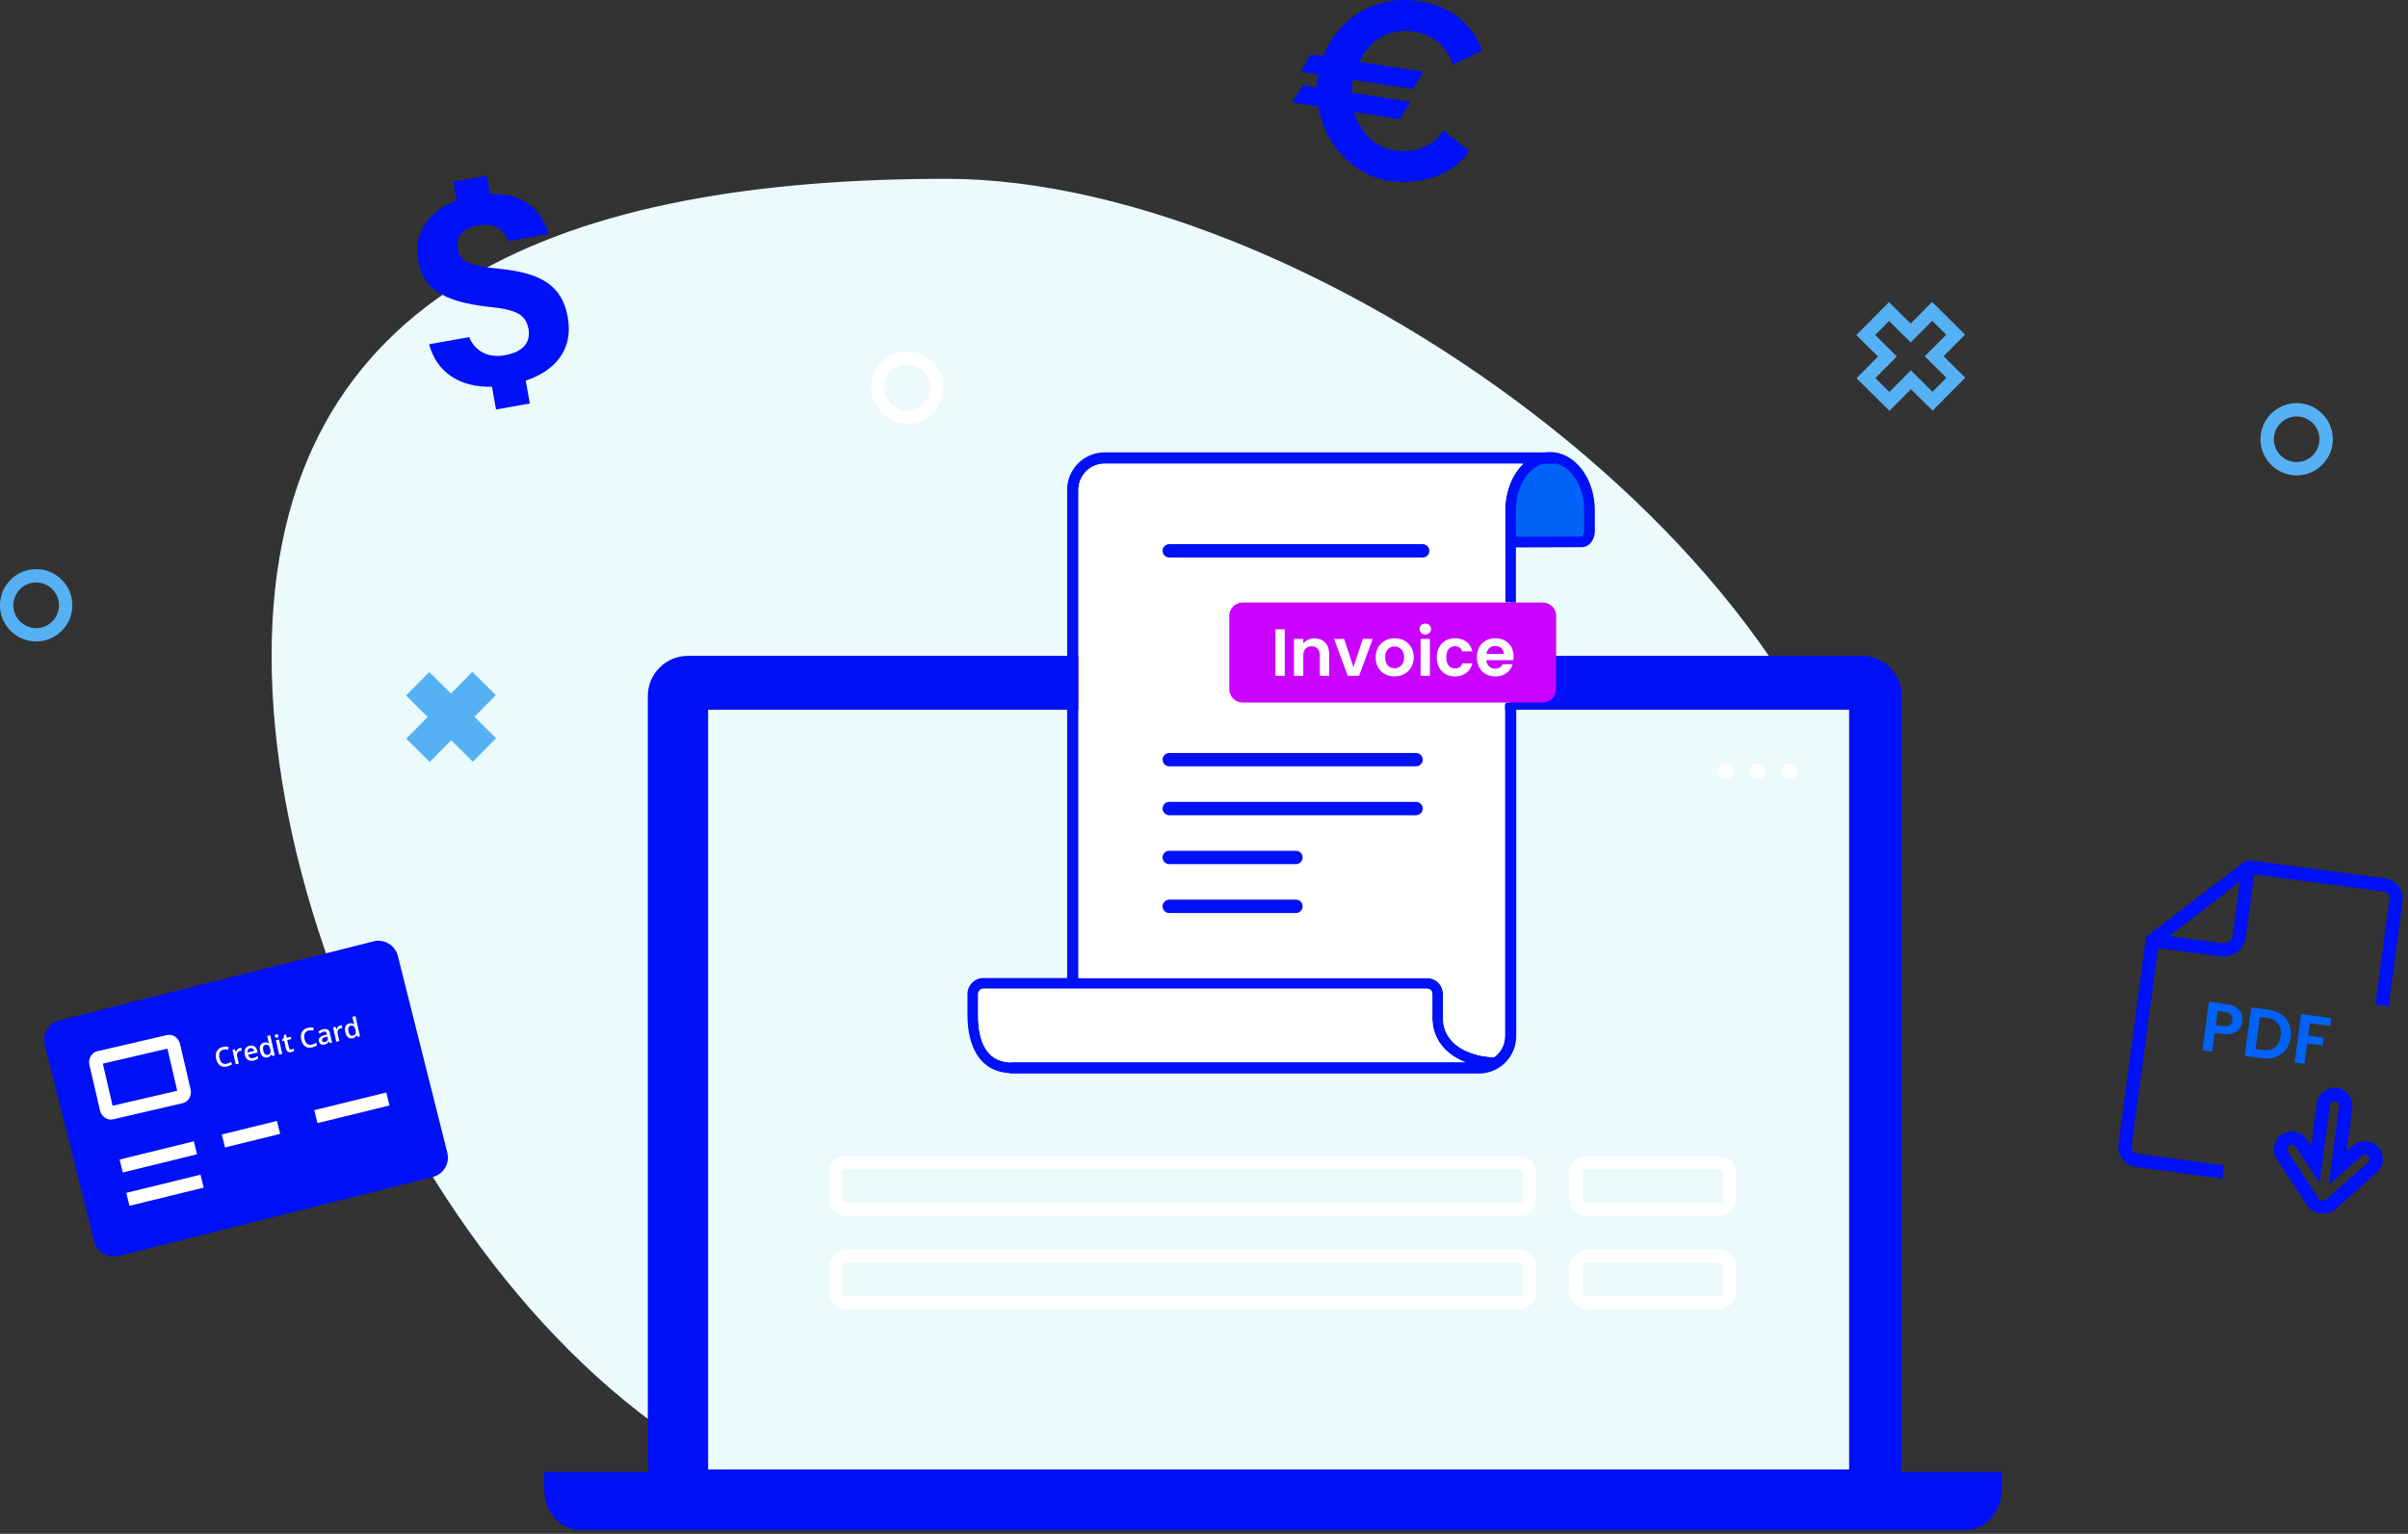 <svg width="361" height="230" viewBox="0 0 361 230" fill="none" xmlns="http://www.w3.org/2000/svg">
<rect x="0" y="0" width="361" height="230" fill="#333333" stroke="none"/>
<g clip-path="url(#clip0_5551:117065)">
<path d="M281.147 143.205C281.147 199.075 197.744 229.133 141.877 229.133C86.008 229.133 40.717 154.214 40.717 98.345C40.717 42.476 86.008 26.812 141.877 26.812C197.744 26.812 281.147 87.336 281.147 143.205Z" fill="#EBFAFA"/>
<path d="M284.949 220.735C285.056 220.29 285.118 219.827 285.118 219.35V104.35C285.118 101.05 282.418 98.35 279.118 98.35H103.118C99.818 98.35 97.118 101.05 97.118 104.35V219.35C97.118 219.827 97.181 220.29 97.287 220.735H81.571V223.13C81.571 226.596 83.918 229.399 86.809 229.399H294.88C297.772 229.399 300.118 226.596 300.118 223.13V220.735H284.949Z" fill="#0010F7"/>
<path d="M229.836 106.425H277.215V220.349H106.158V106.425H153.313" fill="#EBFAFA"/>
<path d="M257.76 182.343H237.822C236.427 182.343 235.291 181.207 235.291 179.812V175.874C235.291 174.479 236.427 173.343 237.822 173.343H257.76C259.155 173.343 260.291 174.479 260.291 175.874V179.812C260.291 181.207 259.155 182.343 257.76 182.343ZM237.822 175.343C237.534 175.343 237.291 175.586 237.291 175.874V179.812C237.291 180.1 237.534 180.343 237.822 180.343H257.76C258.048 180.343 258.291 180.1 258.291 179.812V175.874C258.291 175.586 258.048 175.343 257.76 175.343H237.822Z" fill="white"/>
<path d="M227.916 182.343H126.666C125.356 182.343 124.291 181.277 124.291 179.968V175.718C124.291 174.408 125.356 173.343 126.666 173.343H227.916C229.226 173.343 230.291 174.408 230.291 175.718V179.968C230.291 181.277 229.226 182.343 227.916 182.343ZM126.666 175.343C126.463 175.343 126.291 175.515 126.291 175.718V179.968C126.291 180.171 126.463 180.343 126.666 180.343H227.916C228.119 180.343 228.291 180.171 228.291 179.968V175.718C228.291 175.515 228.119 175.343 227.916 175.343H126.666Z" fill="white"/>
<path d="M257.604 196.343H237.979C236.497 196.343 235.291 195.137 235.291 193.655V190.03C235.291 188.549 236.497 187.343 237.979 187.343H257.604C259.085 187.343 260.291 188.549 260.291 190.03V193.655C260.291 195.137 259.085 196.343 257.604 196.343ZM237.979 189.343C237.6 189.343 237.291 189.651 237.291 190.03V193.655C237.291 194.028 237.606 194.343 237.979 194.343H257.604C257.976 194.343 258.291 194.028 258.291 193.655V190.03C258.291 189.651 257.982 189.343 257.604 189.343H237.979Z" fill="white"/>
<path d="M227.666 196.343H126.916C125.469 196.343 124.291 195.165 124.291 193.718V189.968C124.291 188.521 125.469 187.343 126.916 187.343H227.666C229.113 187.343 230.291 188.521 230.291 189.968V193.718C230.291 195.165 229.113 196.343 227.666 196.343ZM126.916 189.343C126.577 189.343 126.291 189.629 126.291 189.968V193.718C126.291 194.057 126.577 194.343 126.916 194.343H227.666C228.005 194.343 228.291 194.057 228.291 193.718V189.968C228.291 189.629 228.005 189.343 227.666 189.343H126.916Z" fill="white"/>
<path d="M344.308 71.287C341.317 71.287 338.885 68.856 338.885 65.866C338.885 62.877 341.317 60.445 344.308 60.445C347.297 60.445 349.729 62.877 349.729 65.866C349.729 68.856 347.297 71.287 344.308 71.287ZM344.308 62.445C342.42 62.445 340.885 63.98 340.885 65.866C340.885 67.753 342.42 69.287 344.308 69.287C346.194 69.287 347.729 67.753 347.729 65.866C347.729 63.98 346.194 62.445 344.308 62.445Z" fill="#55B1F3"/>
<path d="M136.006 63.518C133.016 63.518 130.583 61.085 130.583 58.096C130.583 55.106 133.016 52.675 136.006 52.675C138.995 52.675 141.427 55.106 141.427 58.096C141.427 61.085 138.995 63.518 136.006 63.518ZM136.006 54.675C134.119 54.675 132.583 56.209 132.583 58.096C132.583 59.982 134.119 61.518 136.006 61.518C137.892 61.518 139.427 59.982 139.427 58.096C139.427 56.209 137.892 54.675 136.006 54.675Z" fill="white"/>
<path d="M283.265 61.609L278.323 56.714L281.54 53.465L278.292 50.249L283.191 45.307L286.438 48.523L289.656 45.278L294.598 50.174L291.38 53.42L294.626 56.64L289.73 61.581L286.482 58.364L283.265 61.609ZM281.151 56.7L283.252 58.781L286.47 55.536L289.716 58.753L291.798 56.651L288.551 53.432L291.769 50.188L289.668 48.106L286.451 51.352L283.204 48.135L281.121 50.235L284.368 53.451L281.151 56.7Z" fill="#55B1F3"/>
<path d="M5.423 96.186C2.433 96.186 0 93.754 0 90.764C0 87.775 2.433 85.344 5.423 85.344C8.413 85.344 10.844 87.775 10.844 90.764C10.844 93.754 8.413 96.186 5.423 96.186ZM5.423 87.344C3.536 87.344 2 88.878 2 90.764C2 92.651 3.536 94.186 5.423 94.186C7.31 94.186 8.844 92.651 8.844 90.764C8.844 88.878 7.31 87.344 5.423 87.344Z" fill="#55B1F3"/>
<path d="M74.373 110.702L71.127 107.482L72.272 106.328L74.345 104.237L70.824 100.749L68.751 102.839L67.606 103.993L64.359 100.777L60.868 104.298L64.115 107.514L60.899 110.763L64.42 114.252L67.638 111.007L70.885 114.223L74.373 110.702Z" fill="#55B1F3"/>
<path d="M85.119 47.575C84.314 43.067 81.483 40.94 74.846 40.306C70.093 39.838 68.942 39.188 68.612 37.337C68.379 36.031 68.866 34.293 71.584 33.807C74.82 33.23 75.708 35.033 76.223 36.155L82.229 35.084C81.327 31.843 78.871 28.933 73.475 29.075L72.989 26.355L67.958 27.253L68.454 30.032C64.577 31.508 61.904 34.716 62.669 39.002C63.379 42.98 65.937 45.245 73.45 46.026C77.575 46.446 78.856 47.265 79.227 49.34C79.529 51.033 78.795 52.714 75.666 53.273C73.138 53.724 71.209 52.647 70.332 50.55L64.331 51.621C65.39 55.649 68.734 58.124 73.753 57.997L74.361 61.405L79.43 60.501L78.819 57.079C83.329 55.556 85.971 52.349 85.119 47.575Z" fill="#0010F7"/>
<path d="M359.615 132.932C359.13 132.259 358.42 131.83 357.615 131.722L337.753 129.08L337.731 129.246C337.686 129.208 337.644 129.165 337.591 129.134C337.242 128.932 336.804 128.96 336.482 129.206L322.053 140.249C321.732 140.495 321.59 140.91 321.694 141.3C321.714 141.374 321.749 141.441 321.784 141.507L321.593 141.481L317.599 171.504C317.49 172.322 317.689 173.134 318.159 173.788C318.642 174.463 319.353 174.893 320.16 175L333.164 176.73L333.428 174.748L320.423 173.017C320.169 172.983 319.942 172.843 319.784 172.623C319.612 172.383 319.54 172.079 319.581 171.767L323.52 142.166L332.914 143.416C333.065 143.436 333.215 143.446 333.365 143.446C334.101 143.446 334.813 143.206 335.407 142.75C336.122 142.202 336.581 141.409 336.699 140.517L337.949 131.123L357.352 133.705C357.605 133.739 357.833 133.88 357.992 134.101C358.165 134.341 358.237 134.643 358.196 134.953L356.106 150.668L358.088 150.931L360.179 135.217C360.288 134.399 360.087 133.588 359.615 132.932ZM334.717 140.254C334.669 140.617 334.482 140.939 334.19 141.163C333.899 141.385 333.538 141.477 333.178 141.433L325.185 140.37L335.78 132.261L334.717 140.254Z" fill="#0010F7"/>
<path d="M348.308 182.016C348.151 182.016 347.994 182.003 347.835 181.975C347.089 181.909 346.36 181.474 345.913 180.794L341.334 173.838C340.944 173.244 340.805 172.528 340.943 171.822C341.09 171.111 341.5 170.507 342.099 170.109C342.699 169.715 343.416 169.578 344.118 169.719C344.83 169.866 345.436 170.277 345.829 170.88L346.468 171.848L347.316 165.471C347.512 164.001 348.87 162.965 350.337 163.158C351.049 163.253 351.683 163.619 352.12 164.19C352.557 164.761 352.745 165.469 352.65 166.18L351.79 172.65L352.753 171.799C353.867 170.818 355.569 170.922 356.551 172.028C357.027 172.567 357.265 173.259 357.221 173.976C357.22 174.025 357.212 174.096 357.204 174.163L357.203 174.171C357.117 174.813 356.803 175.403 356.318 175.831L350.077 181.35C349.585 181.784 348.959 182.016 348.308 182.016ZM343.578 171.664C343.445 171.664 343.316 171.702 343.201 171.778C343.045 171.881 342.941 172.034 342.904 172.216C342.868 172.398 342.902 172.583 343.005 172.739L347.584 179.695C347.696 179.865 347.883 179.974 348.099 179.994C348.389 180.045 348.6 179.986 348.753 179.851L354.993 174.333C355.119 174.221 355.197 174.075 355.22 173.909C355.236 173.667 355.177 173.494 355.054 173.354C354.802 173.072 354.363 173.046 354.077 173.298L349.1 177.697L350.668 165.917C350.692 165.734 350.644 165.553 350.531 165.406C350.419 165.26 350.256 165.165 350.073 165.14C349.892 165.116 349.71 165.164 349.564 165.276C349.418 165.388 349.323 165.552 349.299 165.735L347.744 177.419L344.157 171.977C344.054 171.818 343.903 171.717 343.719 171.678C343.671 171.669 343.624 171.664 343.578 171.664Z" fill="#0010F7"/>
<path d="M333.241 155.064L332.02 154.901L331.648 157.699L330.187 157.504L331.156 150.219L333.838 150.576C335.591 150.809 336.337 151.918 336.169 153.181C336.022 154.287 335.119 155.314 333.241 155.064ZM333.336 153.876C334.16 153.987 334.579 153.627 334.665 152.981C334.754 152.313 334.442 151.868 333.617 151.758L332.458 151.604L332.177 153.722L333.336 153.876Z" fill="#0063F7"/>
<path d="M343.4 155.566C343.107 157.768 341.403 158.997 339.075 158.687L336.529 158.348L337.497 151.063L340.044 151.402C342.371 151.711 343.694 153.353 343.4 155.566ZM339.189 157.438C340.722 157.642 341.705 156.88 341.906 155.368C342.108 153.854 341.362 152.831 339.828 152.626L338.795 152.489L338.155 157.3L339.189 157.438Z" fill="#0063F7"/>
<path d="M344.977 152.058L349.475 152.657L349.319 153.836L346.281 153.432L346.032 155.3L348.361 155.61L348.206 156.769L345.878 156.458L345.469 159.538L344.008 159.343L344.977 152.058Z" fill="#0063F7"/>
<path d="M198.363 8.446C198.873 7.142 199.575 5.927 200.48 4.798C201.384 3.672 202.448 2.722 203.68 1.954C204.913 1.182 206.288 0.628 207.813 0.287C209.337 -0.055 210.976 -0.091 212.721 0.178C215.17 0.555 217.205 1.417 218.832 2.769C220.449 4.12 221.571 5.724 222.173 7.583L217.779 9.708C217.544 8.904 217.22 8.207 216.796 7.617C216.371 7.027 215.902 6.54 215.373 6.151C214.844 5.762 214.278 5.452 213.677 5.218C213.07 4.985 212.472 4.823 211.873 4.731C210.895 4.58 209.99 4.592 209.158 4.772C208.326 4.95 207.568 5.251 206.89 5.671C206.208 6.09 205.607 6.613 205.08 7.234C204.543 7.856 204.109 8.537 203.764 9.277L213.359 10.754L211.811 13.352L202.849 11.973L202.785 12.387C202.704 12.912 202.666 13.418 202.669 13.905L211.44 15.255L209.886 17.856L203.028 16.8C203.46 18.299 204.205 19.578 205.259 20.636C206.313 21.693 207.626 22.343 209.198 22.585C209.797 22.677 210.436 22.698 211.111 22.65C211.776 22.599 212.436 22.456 213.07 22.224C213.71 21.989 214.316 21.652 214.898 21.216C215.475 20.783 215.968 20.224 216.382 19.547L220.243 22.634C219.663 23.569 218.923 24.357 218.015 24.998C217.112 25.64 216.126 26.146 215.058 26.52C213.985 26.891 212.874 27.13 211.706 27.232C210.542 27.333 209.414 27.3 208.345 27.135C206.869 26.908 205.527 26.447 204.315 25.749C203.103 25.049 202.041 24.203 201.12 23.203C200.2 22.204 199.445 21.083 198.856 19.842C198.267 18.6 197.858 17.308 197.627 15.968L193.731 15.368L195.318 12.773L197.417 13.097C197.426 12.562 197.472 12.004 197.561 11.43L197.601 11.165L194.975 10.761L196.528 8.163L198.363 8.446Z" fill="#0010F7"/>
<path d="M268.277 116.921C268.95 116.921 269.495 116.376 269.495 115.703C269.495 115.031 268.95 114.485 268.277 114.485C267.605 114.485 267.059 115.031 267.059 115.703C267.059 116.376 267.605 116.921 268.277 116.921Z" fill="white"/>
<path d="M263.406 116.921C264.078 116.921 264.624 116.376 264.624 115.703C264.624 115.031 264.078 114.485 263.406 114.485C262.733 114.485 262.188 115.031 262.188 115.703C262.188 116.376 262.733 116.921 263.406 116.921Z" fill="white"/>
<path d="M258.766 116.921C259.439 116.921 259.984 116.376 259.984 115.703C259.984 115.031 259.439 114.485 258.766 114.485C258.094 114.485 257.549 115.031 257.549 115.703C257.549 116.376 258.094 116.921 258.766 116.921Z" fill="white"/>
<path d="M226.583 81.293L237.105 81.255C237.76 81.255 238.291 80.546 238.291 79.672V76.504C238.291 72.137 235.635 68.585 232.37 68.585C229.106 68.585 226.452 72.137 226.452 76.504V79.672" fill="#0063F7"/>
<path d="M232.37 67.785C232.122 67.785 231.877 67.806 231.636 67.84H165.586C162.497 67.84 159.984 70.352 159.984 73.44V146.662H147.426C146.111 146.662 145.042 147.731 145.042 149.046V152.214C145.042 156.841 146.82 160.627 151.24 160.906C151.346 160.953 151.462 160.982 151.586 160.982H221.709C224.798 160.982 227.312 158.47 227.312 155.381V105.843C227.312 105.652 227.237 105.484 227.131 105.343H225.793C225.687 105.484 225.612 105.652 225.612 105.843V155.381C225.612 156.678 224.969 157.822 223.991 158.532C221.944 158.476 219.311 157.838 217.717 156.166C216.725 155.126 216.258 153.809 216.332 152.214V149.046C216.332 147.731 215.263 146.662 213.948 146.662H161.684V73.44C161.684 71.289 163.435 69.539 165.586 69.539H228.346C226.714 71.131 225.652 73.656 225.652 76.504V79.672C225.652 79.689 225.661 79.703 225.662 79.72V90.343H227.262V82.09L237.105 82.056C238.219 82.056 239.091 81.009 239.091 79.672V76.504C239.091 71.696 236.076 67.785 232.37 67.785ZM213.948 148.262C214.381 148.262 214.732 148.613 214.732 149.046L214.733 152.177C214.639 154.188 215.253 155.901 216.56 157.271C217.364 158.114 218.431 158.795 219.656 159.283H151.586C151.529 159.283 151.48 159.305 151.426 159.315C147.773 159.133 146.642 156.023 146.642 152.214V149.046C146.642 148.613 146.993 148.262 147.426 148.262H213.948ZM237.491 79.672C237.491 80.15 237.238 80.456 237.102 80.456L227.262 80.491V79.037C227.262 79.02 227.253 79.006 227.252 78.989V76.504C227.252 73.082 228.997 70.218 231.314 69.539H232.954C233.043 69.539 233.125 69.514 233.206 69.488C235.633 70.046 237.491 72.975 237.491 76.504V79.672Z" fill="#0010F7"/>
<path d="M225.662 90.343V79.72C225.661 79.703 225.652 79.689 225.652 79.672V76.504C225.652 73.656 226.714 71.131 228.346 69.539H165.586C163.435 69.539 161.684 71.289 161.684 73.44V146.662H213.948C215.263 146.662 216.332 147.731 216.332 149.046V152.214C216.258 153.809 216.725 155.126 217.717 156.166C219.312 157.838 221.944 158.476 223.991 158.532C224.969 157.822 225.612 156.678 225.612 155.381V105.843C225.612 105.652 225.687 105.484 225.793 105.343H226.38V90.343H225.662Z" fill="white"/>
<path d="M151.426 159.315C151.48 159.305 151.529 159.283 151.586 159.283H219.656C218.431 158.795 217.364 158.114 216.56 157.271C215.253 155.901 214.639 154.188 214.733 152.177L214.732 149.046C214.732 148.613 214.381 148.262 213.948 148.262H147.426C146.993 148.262 146.642 148.613 146.642 149.046V152.214C146.642 156.023 147.773 159.133 151.426 159.315Z" fill="white"/>
<path d="M213.291 83.598H175.291C174.739 83.598 174.291 83.15 174.291 82.598C174.291 82.045 174.739 81.598 175.291 81.598H213.291C213.843 81.598 214.291 82.045 214.291 82.598C214.291 83.15 213.843 83.598 213.291 83.598Z" fill="#0010F7"/>
<path d="M212.291 114.911H175.291C174.739 114.911 174.291 114.464 174.291 113.911C174.291 113.358 174.739 112.911 175.291 112.911H212.291C212.843 112.911 213.291 113.358 213.291 113.911C213.291 114.464 212.843 114.911 212.291 114.911Z" fill="#0010F7"/>
<path d="M212.291 122.245H175.291C174.739 122.245 174.291 121.798 174.291 121.245C174.291 120.692 174.739 120.245 175.291 120.245H212.291C212.843 120.245 213.291 120.692 213.291 121.245C213.291 121.798 212.843 122.245 212.291 122.245Z" fill="#0010F7"/>
<path d="M194.291 129.578H175.291C174.739 129.578 174.291 129.131 174.291 128.578C174.291 128.025 174.739 127.578 175.291 127.578H194.291C194.843 127.578 195.291 128.025 195.291 128.578C195.291 129.131 194.843 129.578 194.291 129.578Z" fill="#0010F7"/>
<path d="M194.291 136.911H175.291C174.739 136.911 174.291 136.464 174.291 135.911C174.291 135.358 174.739 134.911 175.291 134.911H194.291C194.843 134.911 195.291 135.358 195.291 135.911C195.291 136.464 194.843 136.911 194.291 136.911Z" fill="#0010F7"/>
<path d="M231.291 90.343H227.262H225.662H186.291C185.191 90.343 184.291 91.243 184.291 92.343V103.343C184.291 104.443 185.191 105.343 186.291 105.343H225.793H227.131H231.291C232.391 105.343 233.291 104.443 233.291 103.343V92.343C233.291 91.243 232.391 90.343 231.291 90.343Z" fill="#C903FF"/>
<path d="M191.209 94.366H192.608V101.343H191.209V94.366Z" fill="white"/>
<path d="M197.867 98.284C197.867 97.394 197.378 96.915 196.638 96.915C195.878 96.915 195.389 97.394 195.389 98.284V101.343H193.989V95.806H195.389V96.495C195.748 96.025 196.348 95.726 197.058 95.726C198.347 95.726 199.267 96.565 199.267 98.095V101.343H197.867V98.284Z" fill="white"/>
<path d="M201.508 95.806L202.907 100.054L204.307 95.806H205.796L203.747 101.343H202.048L200.009 95.806H201.508Z" fill="white"/>
<path d="M209.048 101.433C207.448 101.433 206.239 100.313 206.239 98.574C206.239 96.825 207.488 95.716 209.088 95.716C210.687 95.716 211.937 96.825 211.937 98.574C211.937 100.313 210.657 101.433 209.048 101.433ZM209.048 100.214C209.787 100.214 210.497 99.674 210.497 98.574C210.497 97.465 209.808 96.936 209.067 96.936C208.328 96.936 207.658 97.465 207.658 98.574C207.658 99.674 208.298 100.214 209.048 100.214Z" fill="white"/>
<path d="M212.819 94.326C212.819 93.867 213.179 93.507 213.679 93.507C214.168 93.507 214.538 93.867 214.538 94.326C214.538 94.786 214.168 95.147 213.679 95.147C213.179 95.147 212.819 94.786 212.819 94.326ZM212.969 95.806H214.368V101.343H212.969V95.806Z" fill="white"/>
<path d="M218.128 95.716C219.507 95.716 220.437 96.436 220.736 97.675H219.228C219.067 97.205 218.697 96.905 218.118 96.905C217.338 96.905 216.818 97.495 216.818 98.574C216.818 99.653 217.338 100.233 218.118 100.233C218.697 100.233 219.058 99.974 219.228 99.474H220.736C220.437 100.653 219.507 101.433 218.128 101.433C216.528 101.433 215.39 100.313 215.39 98.574C215.39 96.835 216.528 95.716 218.128 95.716Z" fill="white"/>
<path d="M224.188 101.433C222.578 101.433 221.409 100.313 221.409 98.574C221.409 96.825 222.548 95.716 224.188 95.716C225.786 95.716 226.916 96.806 226.916 98.454C226.916 98.634 226.906 98.814 226.876 98.994H222.828C222.898 99.814 223.458 100.273 224.157 100.273C224.757 100.273 225.087 99.974 225.267 99.603H226.776C226.477 100.623 225.557 101.433 224.188 101.433ZM222.838 98.055H225.467C225.446 97.325 224.867 96.865 224.147 96.865C223.478 96.865 222.948 97.295 222.838 98.055Z" fill="white"/>
<path d="M64.884 176.494L17.766 188.337C16.166 188.74 14.527 187.759 14.125 186.159L6.706 156.643C6.304 155.043 7.284 153.405 8.884 153.003L56.002 141.16C57.603 140.757 59.241 141.738 59.643 143.338L67.062 172.854C67.464 174.454 66.484 176.092 64.884 176.494Z" fill="#0010F7"/>
<path d="M16.622 167.882C15.871 167.882 15.177 167.322 14.988 166.507L13.409 159.7C13.192 158.762 13.723 157.836 14.592 157.633L25.019 155.214C25.892 155.007 26.774 155.61 26.992 156.549L28.571 163.355C28.669 163.776 28.62 164.214 28.433 164.586C28.218 165.013 27.837 165.319 27.387 165.424L16.962 167.842C16.848 167.869 16.735 167.882 16.622 167.882ZM15.414 159.495L16.879 165.809L26.566 163.561L25.101 157.247L15.414 159.495ZM26.623 163.807C26.623 163.807 26.623 163.807 26.623 163.808V163.807Z" fill="white"/>
<path d="M57.92 163.824L47.114 166.469L47.59 168.412L58.395 165.768L57.92 163.824Z" fill="white"/>
<path d="M41.519 168.089L33.254 170.118L33.731 172.061L41.996 170.032L41.519 168.089Z" fill="white"/>
<path d="M29.059 171.146L17.931 173.875L18.408 175.818L29.535 173.089L29.059 171.146Z" fill="white"/>
<path d="M30.059 176.146L18.931 178.875L19.408 180.818L30.535 178.089L30.059 176.146Z" fill="white"/>
<path d="M34.756 159.632L34.667 159.232C34.553 159.297 34.442 159.354 34.334 159.404C34.227 159.453 34.113 159.492 33.992 159.519C33.712 159.582 33.479 159.54 33.291 159.393C33.103 159.247 32.97 158.999 32.891 158.649C32.816 158.315 32.835 158.037 32.945 157.813C33.056 157.588 33.245 157.446 33.513 157.386C33.631 157.36 33.748 157.352 33.863 157.361C33.977 157.372 34.088 157.39 34.195 157.413L34.275 156.987C34.001 156.921 33.718 156.921 33.426 156.987C33.15 157.048 32.922 157.16 32.744 157.325C32.565 157.489 32.446 157.695 32.388 157.942C32.329 158.189 32.333 158.46 32.399 158.757C32.505 159.227 32.698 159.563 32.978 159.766C33.259 159.968 33.608 160.023 34.024 159.929C34.308 159.865 34.552 159.766 34.756 159.632Z" fill="white"/>
<path d="M35.799 159.489L35.546 158.362C35.503 158.172 35.525 158.003 35.612 157.859C35.699 157.713 35.834 157.621 36.017 157.579C36.087 157.564 36.157 157.556 36.225 157.557L36.174 157.12C36.112 157.12 36.034 157.13 35.942 157.151C35.809 157.181 35.694 157.248 35.596 157.348C35.498 157.449 35.427 157.572 35.385 157.717L35.362 157.722L35.215 157.356L34.857 157.437L35.341 159.592L35.799 159.489Z" fill="white"/>
<path d="M37.16 158.916C37.394 159.069 37.677 159.108 38.013 159.034C38.16 159 38.288 158.96 38.397 158.912C38.507 158.864 38.611 158.801 38.711 158.722L38.627 158.35C38.514 158.435 38.405 158.501 38.301 158.549C38.197 158.599 38.081 158.637 37.953 158.665C37.759 158.709 37.597 158.687 37.465 158.598C37.333 158.509 37.24 158.362 37.187 158.154L38.623 157.831L38.568 157.583C38.5 157.281 38.364 157.062 38.16 156.926C37.956 156.79 37.712 156.754 37.427 156.818C37.121 156.887 36.902 157.042 36.772 157.283C36.642 157.524 36.616 157.82 36.695 158.172C36.773 158.516 36.927 158.764 37.16 158.916ZM37.187 157.382C37.253 157.27 37.359 157.198 37.505 157.166C37.651 157.133 37.776 157.152 37.879 157.225C37.983 157.299 38.056 157.423 38.099 157.6L37.12 157.82C37.098 157.64 37.119 157.494 37.187 157.382Z" fill="white"/>
<path d="M39.403 158.414C39.598 158.575 39.829 158.625 40.098 158.565C40.382 158.501 40.572 158.346 40.671 158.099L40.693 158.094L40.836 158.358L41.195 158.277L40.514 155.244L40.053 155.348L40.23 156.133C40.25 156.223 40.289 156.343 40.345 156.492L40.322 156.498C40.127 156.321 39.888 156.266 39.605 156.329C39.334 156.39 39.145 156.536 39.036 156.767C38.928 156.998 38.913 157.291 38.993 157.644C39.072 157.997 39.209 158.253 39.403 158.414ZM39.472 156.958C39.529 156.808 39.639 156.715 39.8 156.679C39.988 156.637 40.139 156.663 40.253 156.757C40.367 156.851 40.455 157.034 40.516 157.306L40.531 157.371C40.581 157.609 40.576 157.79 40.514 157.916C40.452 158.041 40.327 158.125 40.138 158.168C39.969 158.206 39.828 158.171 39.716 158.064C39.603 157.958 39.52 157.786 39.466 157.547C39.412 157.304 39.414 157.108 39.472 156.958Z" fill="white"/>
<path d="M41.825 155.872L41.367 155.975L41.85 158.13L42.307 158.028L41.825 155.872Z" fill="white"/>
<path d="M41.526 155.603C41.606 155.585 41.664 155.548 41.699 155.492C41.734 155.439 41.742 155.371 41.725 155.293C41.706 155.212 41.67 155.154 41.615 155.12C41.561 155.085 41.493 155.077 41.412 155.095C41.328 155.114 41.27 155.151 41.235 155.205C41.2 155.259 41.192 155.328 41.21 155.409C41.227 155.487 41.264 155.544 41.319 155.578C41.374 155.613 41.443 155.621 41.526 155.603Z" fill="white"/>
<path d="M43.692 157.369C43.602 157.389 43.524 157.379 43.457 157.339C43.39 157.298 43.344 157.223 43.319 157.112L43.059 155.958L43.674 155.82L43.596 155.474L42.982 155.612L42.874 155.132L42.591 155.195L42.537 155.686L42.26 155.925L42.306 156.128L42.6 156.061L42.861 157.223C42.963 157.681 43.232 157.861 43.666 157.763C43.751 157.744 43.833 157.718 43.909 157.685C43.985 157.651 44.047 157.62 44.093 157.586L44.015 157.24C43.912 157.3 43.804 157.344 43.692 157.369Z" fill="white"/>
<path d="M47.093 156.538C46.985 156.587 46.871 156.626 46.75 156.653C46.47 156.715 46.237 156.674 46.049 156.528C45.862 156.381 45.728 156.133 45.649 155.783C45.575 155.45 45.592 155.171 45.703 154.947C45.814 154.723 46.003 154.58 46.271 154.52C46.389 154.493 46.506 154.486 46.621 154.495C46.735 154.506 46.846 154.523 46.953 154.547L47.033 154.122C46.758 154.054 46.476 154.055 46.185 154.12C45.908 154.182 45.68 154.294 45.502 154.459C45.323 154.623 45.204 154.829 45.146 155.076C45.087 155.323 45.091 155.593 45.158 155.89C45.263 156.361 45.456 156.697 45.737 156.9C46.018 157.102 46.366 157.156 46.782 157.063C47.066 156.999 47.31 156.9 47.514 156.765L47.425 156.366C47.311 156.43 47.2 156.489 47.093 156.538Z" fill="white"/>
<path d="M48.63 156.648C48.795 156.61 48.926 156.556 49.02 156.485C49.115 156.414 49.2 156.302 49.273 156.148L49.29 156.144L49.448 156.423L49.776 156.349L49.45 154.897C49.393 154.641 49.28 154.469 49.113 154.38C48.947 154.293 48.726 154.279 48.452 154.34C48.329 154.369 48.202 154.414 48.07 154.476C47.938 154.54 47.82 154.615 47.717 154.703L47.938 154.997C48.022 154.931 48.111 154.872 48.205 154.816C48.299 154.761 48.401 154.721 48.512 154.696C48.647 154.666 48.755 154.677 48.834 154.732C48.913 154.785 48.969 154.88 49 155.019L49.026 155.133L48.657 155.229C48.32 155.315 48.083 155.433 47.943 155.583C47.804 155.734 47.758 155.92 47.809 156.143C47.856 156.352 47.952 156.5 48.096 156.587C48.24 156.675 48.419 156.695 48.63 156.648ZM48.366 155.711C48.45 155.624 48.598 155.554 48.812 155.497L49.086 155.423L49.129 155.611C49.167 155.778 49.145 155.919 49.066 156.034C48.985 156.151 48.862 156.226 48.696 156.264C48.582 156.29 48.49 156.283 48.421 156.243C48.352 156.204 48.307 156.135 48.285 156.04C48.255 155.907 48.283 155.796 48.366 155.711Z" fill="white"/>
<path d="M50.873 156.103L50.621 154.976C50.578 154.785 50.599 154.617 50.687 154.473C50.773 154.327 50.909 154.234 51.092 154.193C51.162 154.178 51.231 154.17 51.299 154.171L51.248 153.733C51.186 153.734 51.108 153.744 51.016 153.765C50.883 153.795 50.768 153.861 50.67 153.962C50.572 154.063 50.501 154.186 50.459 154.331L50.436 154.336L50.29 153.97L49.931 154.051L50.416 156.206L50.873 156.103Z" fill="white"/>
<path d="M52.177 155.544C52.372 155.705 52.603 155.756 52.872 155.695C53.155 155.632 53.347 155.475 53.446 155.228L53.467 155.224L53.61 155.488L53.969 155.408L53.287 152.375L52.828 152.478L53.004 153.263C53.024 153.353 53.062 153.473 53.119 153.622L53.096 153.627C52.901 153.451 52.662 153.395 52.379 153.459C52.108 153.52 51.919 153.666 51.81 153.898C51.702 154.128 51.687 154.421 51.767 154.774C51.846 155.127 51.982 155.383 52.177 155.544ZM52.245 154.088C52.303 153.938 52.412 153.845 52.574 153.809C52.762 153.766 52.913 153.792 53.028 153.887C53.141 153.982 53.228 154.164 53.289 154.436L53.304 154.501C53.355 154.738 53.35 154.921 53.287 155.046C53.225 155.171 53.1 155.255 52.912 155.297C52.743 155.335 52.602 155.301 52.49 155.194C52.377 155.088 52.294 154.915 52.24 154.676C52.186 154.434 52.187 154.238 52.245 154.088Z" fill="white"/>
</g>
<defs>
<clipPath id="clip0_5551:117065">
<rect width="361" height="230" fill="white"/>
</clipPath>
</defs>
</svg>
